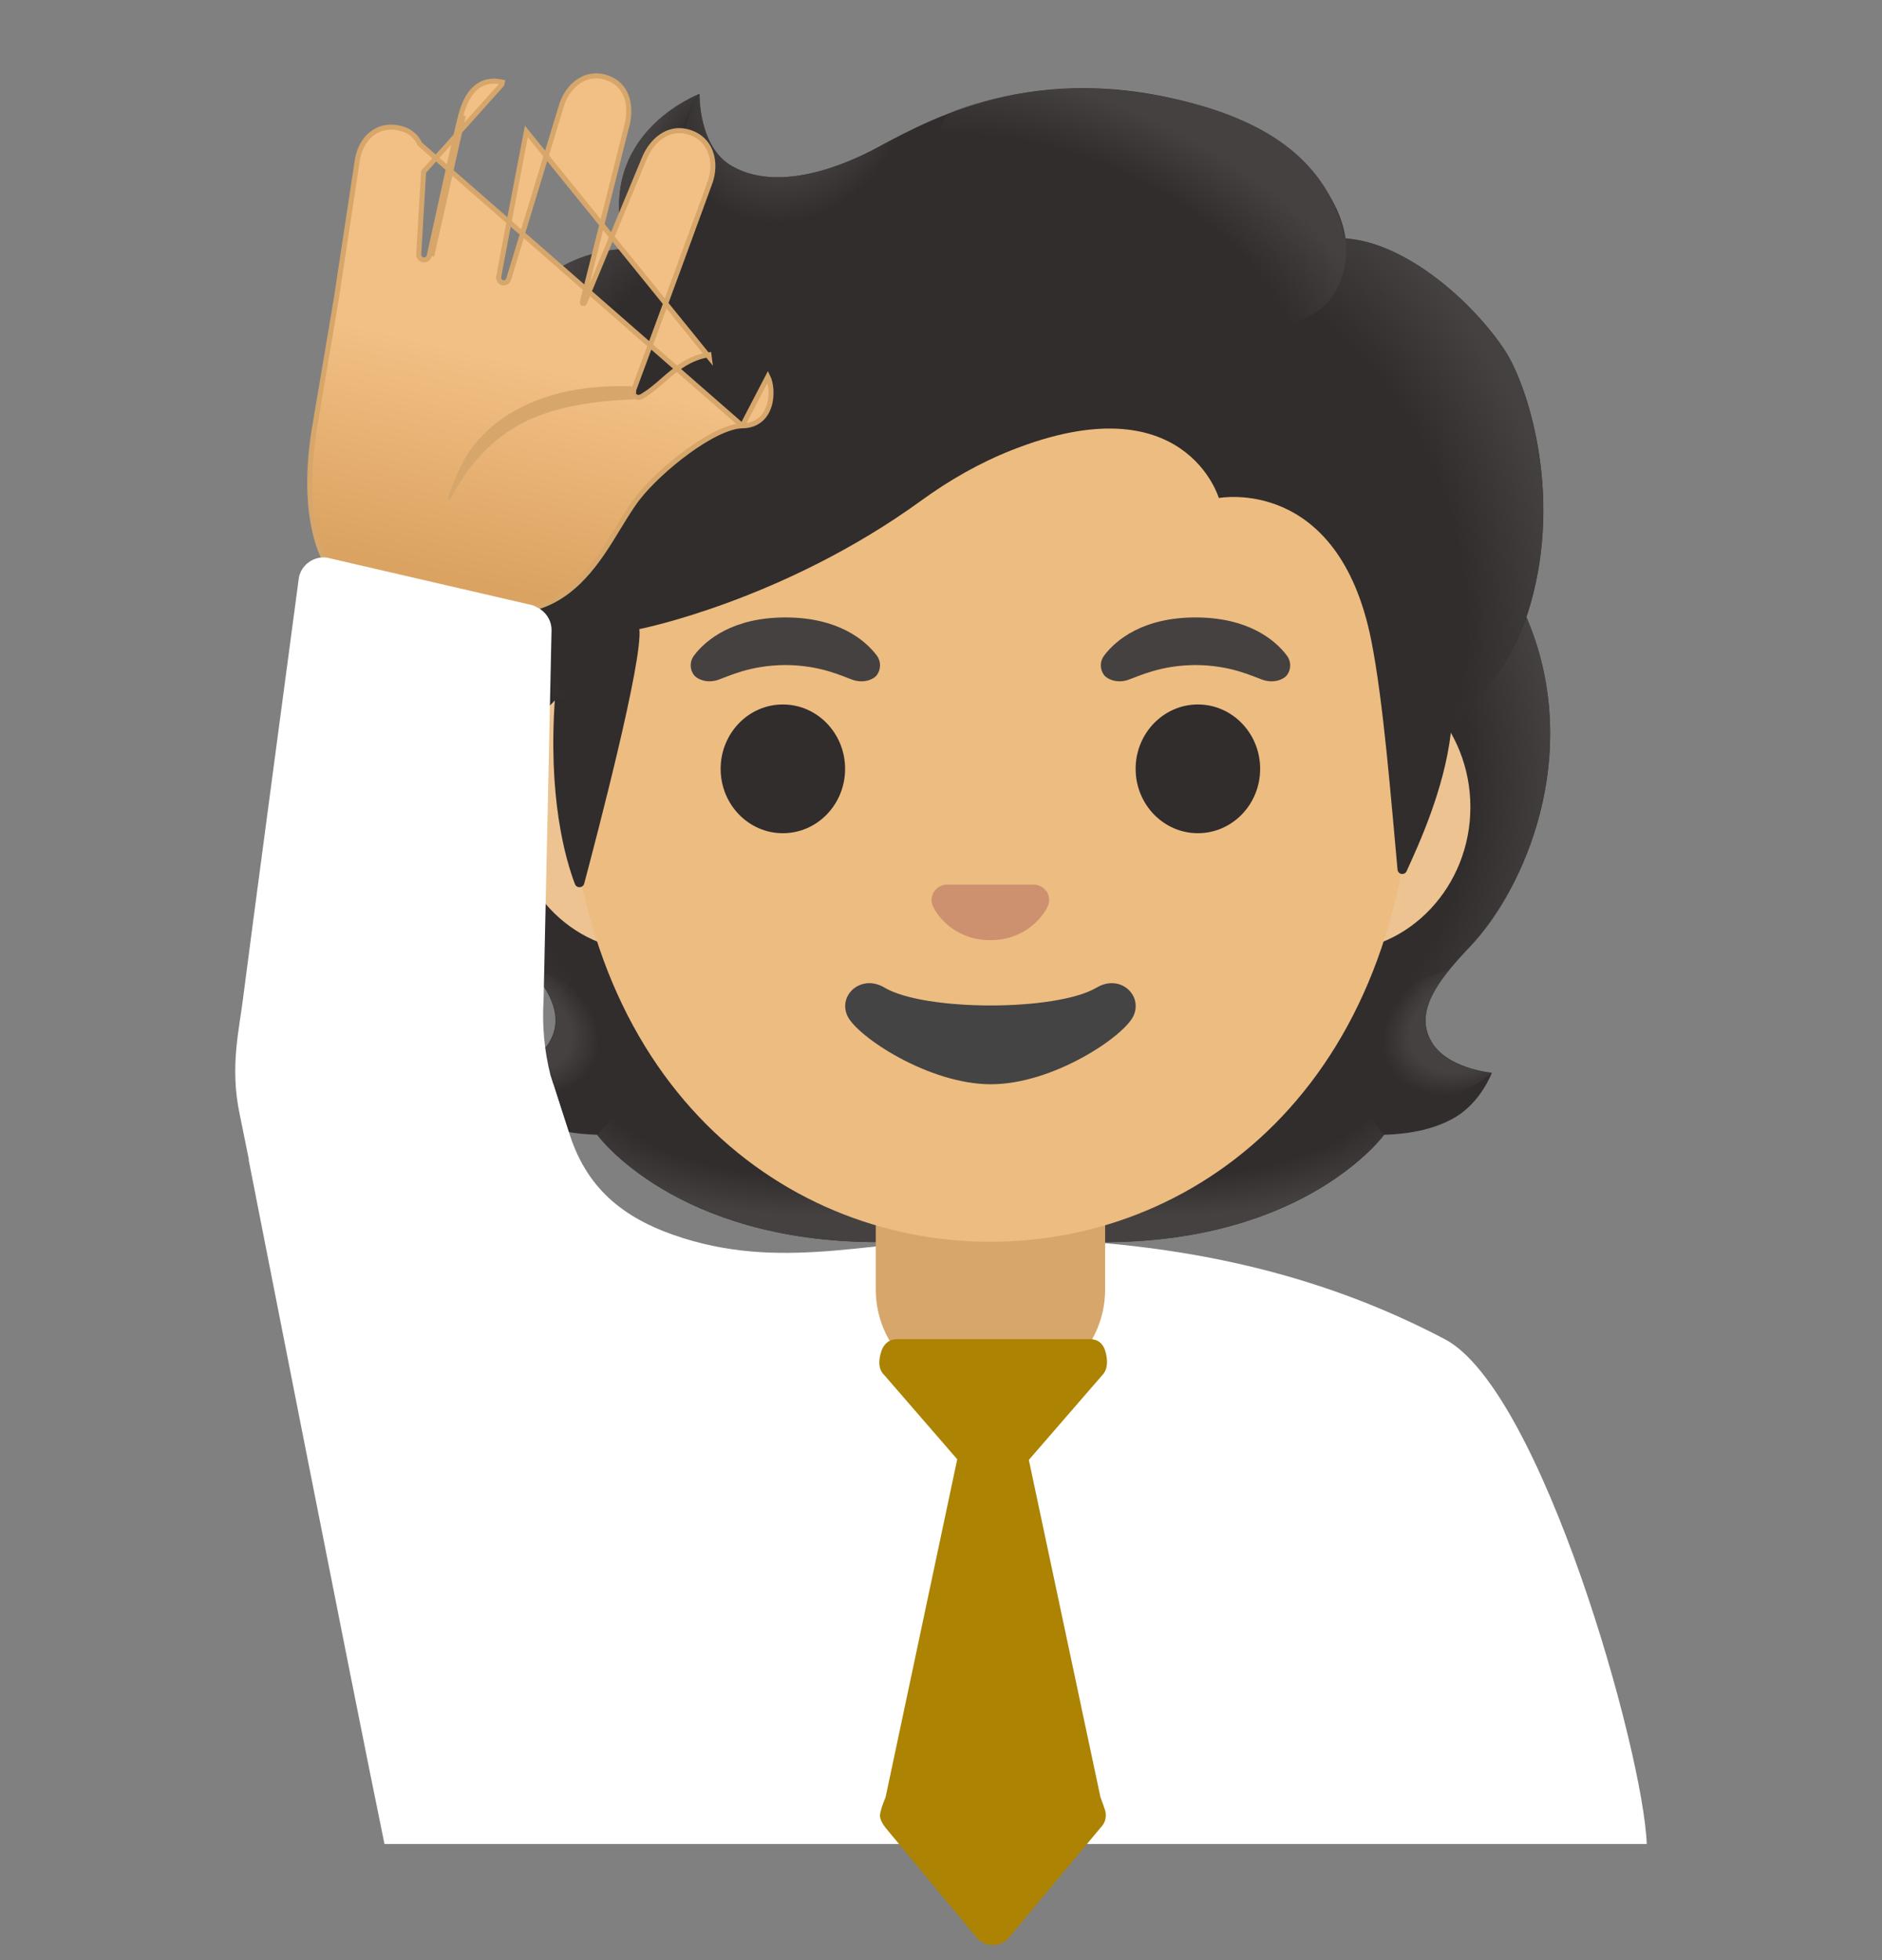 <svg width="24" height="25" viewBox="0 0 24 25" fill="none" xmlns="http://www.w3.org/2000/svg">
<rect x="0" y="0" width="24" height="25" fill="#808080" stroke="none"/>
<path d="M18.249 13.275C18.048 12.91 18.304 12.538 18.742 12.078C19.435 11.347 20.19 9.652 19.488 7.931C19.493 7.921 19.35 7.632 19.355 7.622L19.067 7.608C18.975 7.595 15.806 7.588 12.633 7.588C9.46 7.588 6.291 7.595 6.199 7.608C6.199 7.608 5.773 7.921 5.776 7.931C5.076 9.652 5.829 11.345 6.523 12.078C6.959 12.538 7.215 12.91 7.015 13.275C6.821 13.631 6.241 13.682 6.241 13.682C6.241 13.682 6.375 14.046 6.697 14.243C6.994 14.424 7.361 14.466 7.614 14.473C7.614 14.473 8.604 15.842 11.192 15.842H14.074C16.662 15.842 17.652 14.473 17.652 14.473C17.905 14.466 18.272 14.424 18.569 14.243C18.891 14.046 19.025 13.682 19.025 13.682C19.025 13.682 18.444 13.631 18.249 13.275Z" fill="#312D2D"/>
<path d="M12.63 15.842V14.323L17.229 13.959L17.647 14.474C17.647 14.474 16.657 15.844 14.069 15.844L12.63 15.842Z" fill="url(#paint0_radial)"/>
<path d="M17.637 13.809C16.948 12.763 18.476 12.372 18.476 12.372L18.478 12.374C18.212 12.704 18.091 12.992 18.247 13.277C18.442 13.632 19.022 13.684 19.022 13.684C19.022 13.684 18.233 14.386 17.637 13.809Z" fill="url(#paint1_radial)"/>
<path d="M19.492 7.931C20.176 9.597 19.456 11.313 18.782 12.037C18.69 12.137 18.297 12.522 18.207 12.829C18.207 12.829 16.672 10.687 16.213 9.428C16.121 9.174 16.036 8.913 16.024 8.642C16.016 8.44 16.047 8.198 16.164 8.026C16.308 7.815 19.41 7.752 19.41 7.752C19.41 7.756 19.492 7.931 19.492 7.931Z" fill="url(#paint2_radial)"/>
<path d="M5.776 7.931C5.092 9.597 5.811 11.313 6.486 12.037C6.579 12.137 6.97 12.522 7.06 12.829C7.06 12.829 8.596 10.687 9.055 9.428C9.148 9.174 9.232 8.913 9.243 8.642C9.251 8.44 9.22 8.198 9.103 8.026C8.96 7.815 8.792 7.871 8.549 7.871C8.086 7.871 6.056 7.752 5.898 7.752C5.898 7.756 5.776 7.931 5.776 7.931Z" fill="url(#paint3_radial)"/>
<path d="M12.636 15.842V14.323L8.037 13.958L7.619 14.473C7.619 14.473 8.609 15.842 11.197 15.842H12.636Z" fill="url(#paint4_radial)"/>
<path d="M7.63 13.809C8.319 12.763 6.792 12.372 6.792 12.372L6.79 12.374C7.056 12.704 7.176 12.992 7.02 13.277C6.825 13.632 6.246 13.684 6.246 13.684C6.246 13.684 7.035 14.386 7.63 13.809Z" fill="url(#paint5_radial)"/>
<path d="M21 23.519C20.958 22.346 19.656 17.727 18.424 17.08C16.807 16.229 14.952 15.793 12.63 15.793C11.197 15.793 10.057 16.214 8.71 15.791C7.996 15.566 7.501 15.197 7.266 14.474L7.054 13.822L3.17 14.788C3.17 14.788 4.493 21.531 4.903 23.519H21Z" fill="white"/>
<path d="M12.63 14.84H11.168V16.446C11.168 17.172 11.764 17.761 12.498 17.761H12.763C13.497 17.761 14.093 17.172 14.093 16.446V14.84H12.63Z" fill="#D6A66B"/>
<path d="M17.029 8.458H8.231C7.282 8.458 6.507 9.285 6.507 10.294C6.507 11.303 7.282 12.131 8.231 12.131H17.027C17.975 12.131 18.751 11.303 18.751 10.294C18.751 9.285 17.977 8.458 17.029 8.458Z" fill="#EDC391"/>
<path d="M12.63 2.122C9.829 2.122 7.234 5.118 7.234 9.43C7.234 13.718 9.908 15.838 12.63 15.838C15.352 15.838 18.025 13.716 18.025 9.428C18.025 5.118 15.431 2.122 12.63 2.122Z" fill="#EDBC81"/>
<path d="M9.983 10.627C10.422 10.627 10.777 10.26 10.777 9.806C10.777 9.353 10.422 8.985 9.983 8.985C9.545 8.985 9.19 9.353 9.19 9.806C9.19 10.26 9.545 10.627 9.983 10.627Z" fill="#312D2D"/>
<path d="M15.276 10.627C15.714 10.627 16.07 10.26 16.07 9.806C16.07 9.353 15.714 8.985 15.276 8.985C14.838 8.985 14.482 9.353 14.482 9.806C14.482 10.26 14.838 10.627 15.276 10.627Z" fill="#312D2D"/>
<path d="M11.18 8.359C11.03 8.161 10.685 7.875 10.016 7.875C9.346 7.875 9 8.163 8.852 8.359C8.786 8.446 8.802 8.548 8.849 8.609C8.891 8.665 9.016 8.718 9.155 8.672C9.293 8.625 9.563 8.485 10.016 8.482C10.468 8.485 10.739 8.625 10.877 8.672C11.015 8.718 11.141 8.667 11.183 8.609C11.228 8.548 11.244 8.446 11.18 8.359Z" fill="#454140"/>
<path d="M16.409 8.359C16.26 8.161 15.915 7.875 15.245 7.875C14.576 7.875 14.23 8.163 14.082 8.359C14.016 8.446 14.032 8.548 14.079 8.609C14.12 8.665 14.246 8.718 14.384 8.672C14.523 8.625 14.793 8.485 15.245 8.482C15.698 8.485 15.968 8.625 16.107 8.672C16.245 8.718 16.371 8.667 16.413 8.609C16.459 8.548 16.475 8.446 16.409 8.359Z" fill="#454140"/>
<path d="M13.985 12.596C13.473 12.9 11.791 12.9 11.279 12.596C10.985 12.42 10.684 12.689 10.806 12.956C10.927 13.219 11.843 13.829 12.636 13.829C13.43 13.829 14.334 13.219 14.455 12.956C14.576 12.689 14.28 12.42 13.985 12.596Z" fill="#444444"/>
<path d="M13.251 11.295C13.233 11.289 13.217 11.284 13.2 11.283H12.06C12.042 11.284 12.024 11.289 12.008 11.295C11.905 11.337 11.849 11.443 11.897 11.558C11.946 11.672 12.172 11.991 12.63 11.991C13.087 11.991 13.314 11.67 13.362 11.558C13.41 11.443 13.354 11.337 13.251 11.295Z" fill="#CE916F"/>
<path d="M19.198 4.482C18.815 3.888 17.949 3.094 17.159 3.041C17.045 2.283 16.243 1.641 15.459 1.393C13.343 0.72 11.944 1.473 11.192 1.879C11.036 1.963 10.027 2.516 9.335 2.119C8.902 1.871 8.921 1.198 8.921 1.198C8.921 1.198 7.54 1.719 7.984 3.173C7.512 3.192 6.891 3.39 6.551 4.052C6.147 4.837 6.276 5.496 6.382 5.811C5.97 6.154 5.447 6.886 5.782 7.835C6.033 8.549 7.079 8.878 7.079 8.878C6.983 10.164 7.21 10.956 7.332 11.276C7.353 11.332 7.434 11.328 7.45 11.27C7.619 10.632 8.201 8.412 8.153 8.024C8.153 8.024 9.985 7.664 11.749 6.384C12.108 6.123 12.496 5.901 12.908 5.739C15.11 4.87 15.543 6.352 15.543 6.352C15.543 6.352 17.064 6.061 17.486 8.163C17.643 8.95 17.74 10.21 17.822 11.092C17.829 11.155 17.912 11.168 17.938 11.11C18.098 10.761 18.415 10.066 18.5 9.359C18.53 9.109 19.208 8.781 19.516 7.711C19.928 6.281 19.475 4.91 19.198 4.482Z" fill="#312D2D"/>
<path d="M18.495 9.362C18.526 9.113 19.204 8.784 19.511 7.714C19.543 7.6 19.572 7.484 19.598 7.368C19.855 6.069 19.453 4.876 19.199 4.482C18.845 3.933 18.077 3.213 17.341 3.067C17.277 3.059 17.214 3.051 17.154 3.047C17.154 3.047 17.201 3.392 17.056 3.667C16.87 4.023 16.499 4.108 16.499 4.108C18.394 6.032 18.23 7.641 18.495 9.362Z" fill="url(#paint6_radial)"/>
<path d="M11.662 1.636C11.485 1.721 11.328 1.805 11.192 1.879C11.036 1.962 10.027 2.516 9.335 2.119C8.908 1.874 8.92 1.222 8.921 1.199C8.718 1.451 8.089 3.252 9.839 3.371C10.594 3.422 11.07 2.766 11.355 2.209C11.456 2.009 11.619 1.715 11.662 1.636Z" fill="url(#paint7_radial)"/>
<path d="M15.242 1.327C16.416 1.645 16.979 2.243 17.158 3.043C17.209 3.278 17.24 5.465 13.098 2.978C11.558 2.054 11.992 1.475 12.176 1.409C12.89 1.153 13.927 0.971 15.242 1.327Z" fill="url(#paint8_radial)"/>
<path d="M8.915 1.2C8.913 1.201 8.91 1.201 8.905 1.203H8.903C8.752 1.266 7.566 1.81 7.983 3.171L9.232 3.373C8.142 2.251 8.919 1.196 8.919 1.196C8.919 1.196 8.918 1.2 8.915 1.2Z" fill="url(#paint9_radial)"/>
<path d="M8.755 3.297L7.984 3.173C7.954 3.173 7.851 3.183 7.794 3.191C7.357 3.252 6.84 3.476 6.552 4.052C6.243 4.672 6.241 5.204 6.317 5.558C6.338 5.678 6.384 5.811 6.384 5.811C6.384 5.811 6.774 5.449 7.687 5.425L8.755 3.297Z" fill="url(#paint10_radial)"/>
<path d="M6.347 5.842C5.959 6.18 5.433 6.933 5.797 7.867C6.07 8.572 7.083 8.877 7.083 8.877C7.083 8.881 7.286 8.94 7.39 8.94L7.688 5.425C7.2 5.425 6.73 5.571 6.423 5.781C6.423 5.785 6.344 5.835 6.347 5.842Z" fill="url(#paint11_radial)"/>
<path d="M9.466 5.431L9.466 5.431C9.38 5.432 9.272 5.466 9.151 5.524C9.031 5.582 8.901 5.663 8.774 5.755C8.519 5.94 8.276 6.169 8.138 6.346L8.138 6.346C8.052 6.456 7.972 6.589 7.885 6.73C7.858 6.774 7.83 6.82 7.802 6.866C7.684 7.056 7.551 7.251 7.385 7.414C7.219 7.577 7.018 7.708 6.762 7.767C6.506 7.826 6.197 7.813 5.816 7.695C5.715 7.664 5.499 7.619 5.257 7.569C5.181 7.553 5.102 7.537 5.024 7.52C4.861 7.486 4.701 7.45 4.569 7.417C4.503 7.4 4.444 7.384 4.396 7.368C4.348 7.352 4.308 7.337 4.282 7.322M9.466 5.431L5.354 1.837C5.308 1.738 5.229 1.667 5.108 1.637L5.107 1.637C4.959 1.6 4.828 1.632 4.729 1.715C4.631 1.797 4.569 1.926 4.551 2.079L4.286 3.828L4.286 3.828L4.286 3.828L4.286 3.828L4.285 3.831L4.284 3.84L4.277 3.876L4.255 4.009L4.182 4.444C4.125 4.781 4.058 5.176 4.019 5.407C3.912 6.018 3.943 6.475 4.017 6.789C4.054 6.946 4.101 7.068 4.148 7.155C4.195 7.241 4.243 7.299 4.282 7.322M9.466 5.431C9.565 5.43 9.642 5.399 9.699 5.35C9.756 5.301 9.791 5.235 9.811 5.168C9.831 5.1 9.835 5.028 9.831 4.965C9.826 4.902 9.812 4.844 9.792 4.804L9.466 5.431ZM4.282 7.322C4.282 7.322 4.282 7.322 4.282 7.322L4.298 7.294L4.282 7.322C4.282 7.322 4.282 7.322 4.282 7.322ZM5.526 3.173C5.518 3.209 5.511 3.241 5.505 3.268L5.526 3.173ZM5.526 3.173C5.622 2.734 5.854 1.674 5.909 1.473L5.526 3.173ZM5.402 2.19C5.402 2.19 5.402 2.19 5.402 2.19L6.399 1.079L6.406 1.047C6.406 1.047 6.406 1.047 6.406 1.047C6.253 1.014 6.138 1.051 6.051 1.134C5.967 1.214 5.914 1.335 5.878 1.465L5.878 1.465C5.823 1.666 5.591 2.727 5.495 3.165C5.487 3.202 5.48 3.234 5.474 3.261L5.474 3.261C5.466 3.297 5.432 3.32 5.396 3.314C5.362 3.307 5.34 3.278 5.34 3.247V3.242L5.402 2.19ZM6.519 2.686C6.601 2.253 6.689 1.792 6.712 1.676L9.045 4.557L9.041 4.525C9.041 4.525 9.041 4.525 9.041 4.525C8.855 4.55 8.707 4.643 8.578 4.746C8.531 4.783 8.486 4.822 8.443 4.86C8.427 4.874 8.411 4.887 8.396 4.901C8.338 4.95 8.283 4.995 8.228 5.029L8.228 5.029L8.227 5.029L8.213 5.039L8.213 5.039L8.211 5.04C8.204 5.045 8.197 5.049 8.188 5.054C8.184 5.056 8.18 5.058 8.175 5.061C8.161 5.066 8.15 5.069 8.141 5.069C8.13 5.069 8.119 5.066 8.11 5.061C8.1 5.056 8.092 5.048 8.086 5.04C8.08 5.031 8.076 5.02 8.075 5.009C8.073 4.999 8.075 4.988 8.079 4.978C8.079 4.978 8.079 4.978 8.079 4.978L8.081 4.978V4.974L8.081 4.974L8.082 4.97C8.083 4.967 8.085 4.964 8.086 4.96C8.087 4.958 8.087 4.957 8.088 4.955C8.09 4.95 8.092 4.944 8.094 4.938C8.208 4.633 8.446 3.988 8.655 3.419C8.759 3.134 8.857 2.868 8.928 2.673L9.013 2.441L9.036 2.377L9.043 2.361L9.044 2.357L9.044 2.356L9.044 2.355L9.045 2.355C9.1 2.212 9.107 2.063 9.06 1.939C9.014 1.814 8.914 1.717 8.762 1.679C8.517 1.615 8.305 1.794 8.212 2.031C8.212 2.031 8.212 2.031 8.212 2.031L7.455 3.858L7.455 3.858L7.455 3.86C7.452 3.868 7.444 3.871 7.438 3.87L7.438 3.868H7.434C7.43 3.865 7.425 3.857 7.428 3.847L7.989 1.622C7.99 1.622 7.99 1.622 7.99 1.621C8.057 1.376 8.013 1.112 7.782 1.008L7.782 1.008L7.782 1.008C7.641 0.944 7.502 0.96 7.39 1.03C7.278 1.1 7.193 1.223 7.152 1.372L6.489 3.553L6.489 3.553L6.488 3.554C6.478 3.593 6.442 3.614 6.411 3.607L6.411 3.606H6.406C6.374 3.596 6.353 3.562 6.361 3.522L6.361 3.522L6.33 3.516L6.361 3.522L6.361 3.522L6.361 3.522L6.361 3.521L6.362 3.517L6.365 3.504L6.374 3.452L6.409 3.266L6.519 2.686ZM8.077 4.98C8.077 4.98 8.077 4.98 8.077 4.98L8.077 4.98L8.077 4.98Z" fill="url(#paint12_linear)" stroke="#D6A66B" stroke-width="0.064"/>
<path d="M7.019 13.71C6.941 13.398 6.912 13.076 6.932 12.755L7.033 8.058C7.041 7.93 6.973 7.814 6.867 7.756C6.829 7.732 6.785 7.714 6.738 7.707L4.168 7.112C4.002 7.091 3.847 7.2 3.812 7.363C3.812 7.363 3.147 12.34 3.099 12.736C3.051 13.132 2.928 13.61 3.057 14.214L3.173 14.785L7.324 14.674L7.019 13.71Z" fill="white"/>
<path d="M8.099 5.092C7.596 5.114 7.094 5.174 6.658 5.397C6.439 5.512 6.246 5.67 6.082 5.858C5.95 6.008 5.843 6.177 5.747 6.358C5.744 6.367 5.736 6.371 5.729 6.371C5.718 6.371 5.711 6.363 5.71 6.354V6.352C5.71 6.347 5.855 5.948 5.974 5.774C6.124 5.552 6.333 5.367 6.571 5.235C6.808 5.103 7.067 5.018 7.329 4.974C7.574 4.931 7.82 4.918 8.063 4.927C8.06 4.939 8.055 4.95 8.052 4.96C8.05 4.963 8.049 4.964 8.049 4.966C8.029 5.019 8.055 5.071 8.099 5.092Z" fill="#D6A66B"/>
<path d="M14.055 17.541L13.12 18.62L14.033 22.92C14.063 23.001 14.083 23.057 14.093 23.09C14.103 23.123 14.104 23.159 14.097 23.2C14.089 23.24 14.068 23.277 14.033 23.313L12.856 24.724C12.805 24.779 12.741 24.807 12.663 24.807C12.585 24.807 12.519 24.779 12.463 24.724L11.294 23.313C11.243 23.247 11.22 23.193 11.222 23.151C11.225 23.108 11.248 23.031 11.294 22.92L12.207 18.612L11.279 17.541C11.213 17.48 11.197 17.388 11.23 17.265C11.262 17.142 11.334 17.08 11.445 17.08H13.897C14.008 17.08 14.077 17.142 14.104 17.265C14.132 17.388 14.116 17.48 14.055 17.541Z" fill="#AC8302"/>
<defs>
<radialGradient id="paint0_radial" cx="0" cy="0" r="1" gradientUnits="userSpaceOnUse" gradientTransform="translate(14.979 13.646) scale(3.77 1.852)">
<stop offset="0.728" stop-color="#454140" stop-opacity="0"/>
<stop offset="1" stop-color="#454140"/>
</radialGradient>
<radialGradient id="paint1_radial" cx="0" cy="0" r="1" gradientUnits="userSpaceOnUse" gradientTransform="translate(18.692 13.085) rotate(154.924) scale(1.114 0.826)">
<stop offset="0.663" stop-color="#454140"/>
<stop offset="1" stop-color="#454140" stop-opacity="0"/>
</radialGradient>
<radialGradient id="paint2_radial" cx="0" cy="0" r="1" gradientUnits="userSpaceOnUse" gradientTransform="translate(15.805 9.935) rotate(-94.278) scale(4.893 4.078)">
<stop offset="0.725" stop-color="#454140" stop-opacity="0"/>
<stop offset="1" stop-color="#454140"/>
</radialGradient>
<radialGradient id="paint3_radial" cx="0" cy="0" r="1" gradientUnits="userSpaceOnUse" gradientTransform="translate(9.462 9.935) rotate(-85.722) scale(4.893 4.078)">
<stop offset="0.725" stop-color="#454140" stop-opacity="0"/>
<stop offset="1" stop-color="#454140"/>
</radialGradient>
<radialGradient id="paint4_radial" cx="0" cy="0" r="1" gradientUnits="userSpaceOnUse" gradientTransform="translate(10.288 13.646) rotate(180) scale(3.77 1.852)">
<stop offset="0.728" stop-color="#454140" stop-opacity="0"/>
<stop offset="1" stop-color="#454140"/>
</radialGradient>
<radialGradient id="paint5_radial" cx="0" cy="0" r="1" gradientUnits="userSpaceOnUse" gradientTransform="translate(6.575 13.086) rotate(25.076) scale(1.114 0.826)">
<stop offset="0.663" stop-color="#454140"/>
<stop offset="1" stop-color="#454140" stop-opacity="0"/>
</radialGradient>
<radialGradient id="paint6_radial" cx="0" cy="0" r="1" gradientUnits="userSpaceOnUse" gradientTransform="translate(15.599 7.362) rotate(72.934) scale(5.695 4.276)">
<stop offset="0.699" stop-color="#454140" stop-opacity="0"/>
<stop offset="1" stop-color="#454140"/>
</radialGradient>
<radialGradient id="paint7_radial" cx="0" cy="0" r="1" gradientUnits="userSpaceOnUse" gradientTransform="translate(10.114 1.123) rotate(28.36) scale(1.492 1.793)">
<stop offset="0.58" stop-color="#454140"/>
<stop offset="1" stop-color="#454140" stop-opacity="0"/>
</radialGradient>
<radialGradient id="paint8_radial" cx="0" cy="0" r="1" gradientUnits="userSpaceOnUse" gradientTransform="translate(13.429 3.85) rotate(-157.095) scale(4.673 2.654)">
<stop offset="0.699" stop-color="#454140" stop-opacity="0"/>
<stop offset="1" stop-color="#454140"/>
</radialGradient>
<radialGradient id="paint9_radial" cx="0" cy="0" r="1" gradientUnits="userSpaceOnUse" gradientTransform="translate(9.487 2.492) scale(1.38 1.684)">
<stop offset="0.702" stop-color="#454140" stop-opacity="0"/>
<stop offset="1" stop-color="#454140"/>
</radialGradient>
<radialGradient id="paint10_radial" cx="0" cy="0" r="1" gradientUnits="userSpaceOnUse" gradientTransform="translate(9.256 4.923) rotate(-164.908) scale(2.577 2.428)">
<stop offset="0.66" stop-color="#454140" stop-opacity="0"/>
<stop offset="1" stop-color="#454140"/>
</radialGradient>
<radialGradient id="paint11_radial" cx="0" cy="0" r="1" gradientUnits="userSpaceOnUse" gradientTransform="translate(8.599 7.417) rotate(7.835) scale(2.712 3.819)">
<stop offset="0.598" stop-color="#454140" stop-opacity="0"/>
<stop offset="1" stop-color="#454140"/>
</radialGradient>
<linearGradient id="paint12_linear" x1="7.569" y1="1.942" x2="6.287" y2="7.463" gradientUnits="userSpaceOnUse">
<stop offset="0.5" stop-color="#F2BF84"/>
<stop offset="1" stop-color="#DBA361"/>
</linearGradient>
</defs>
</svg>
